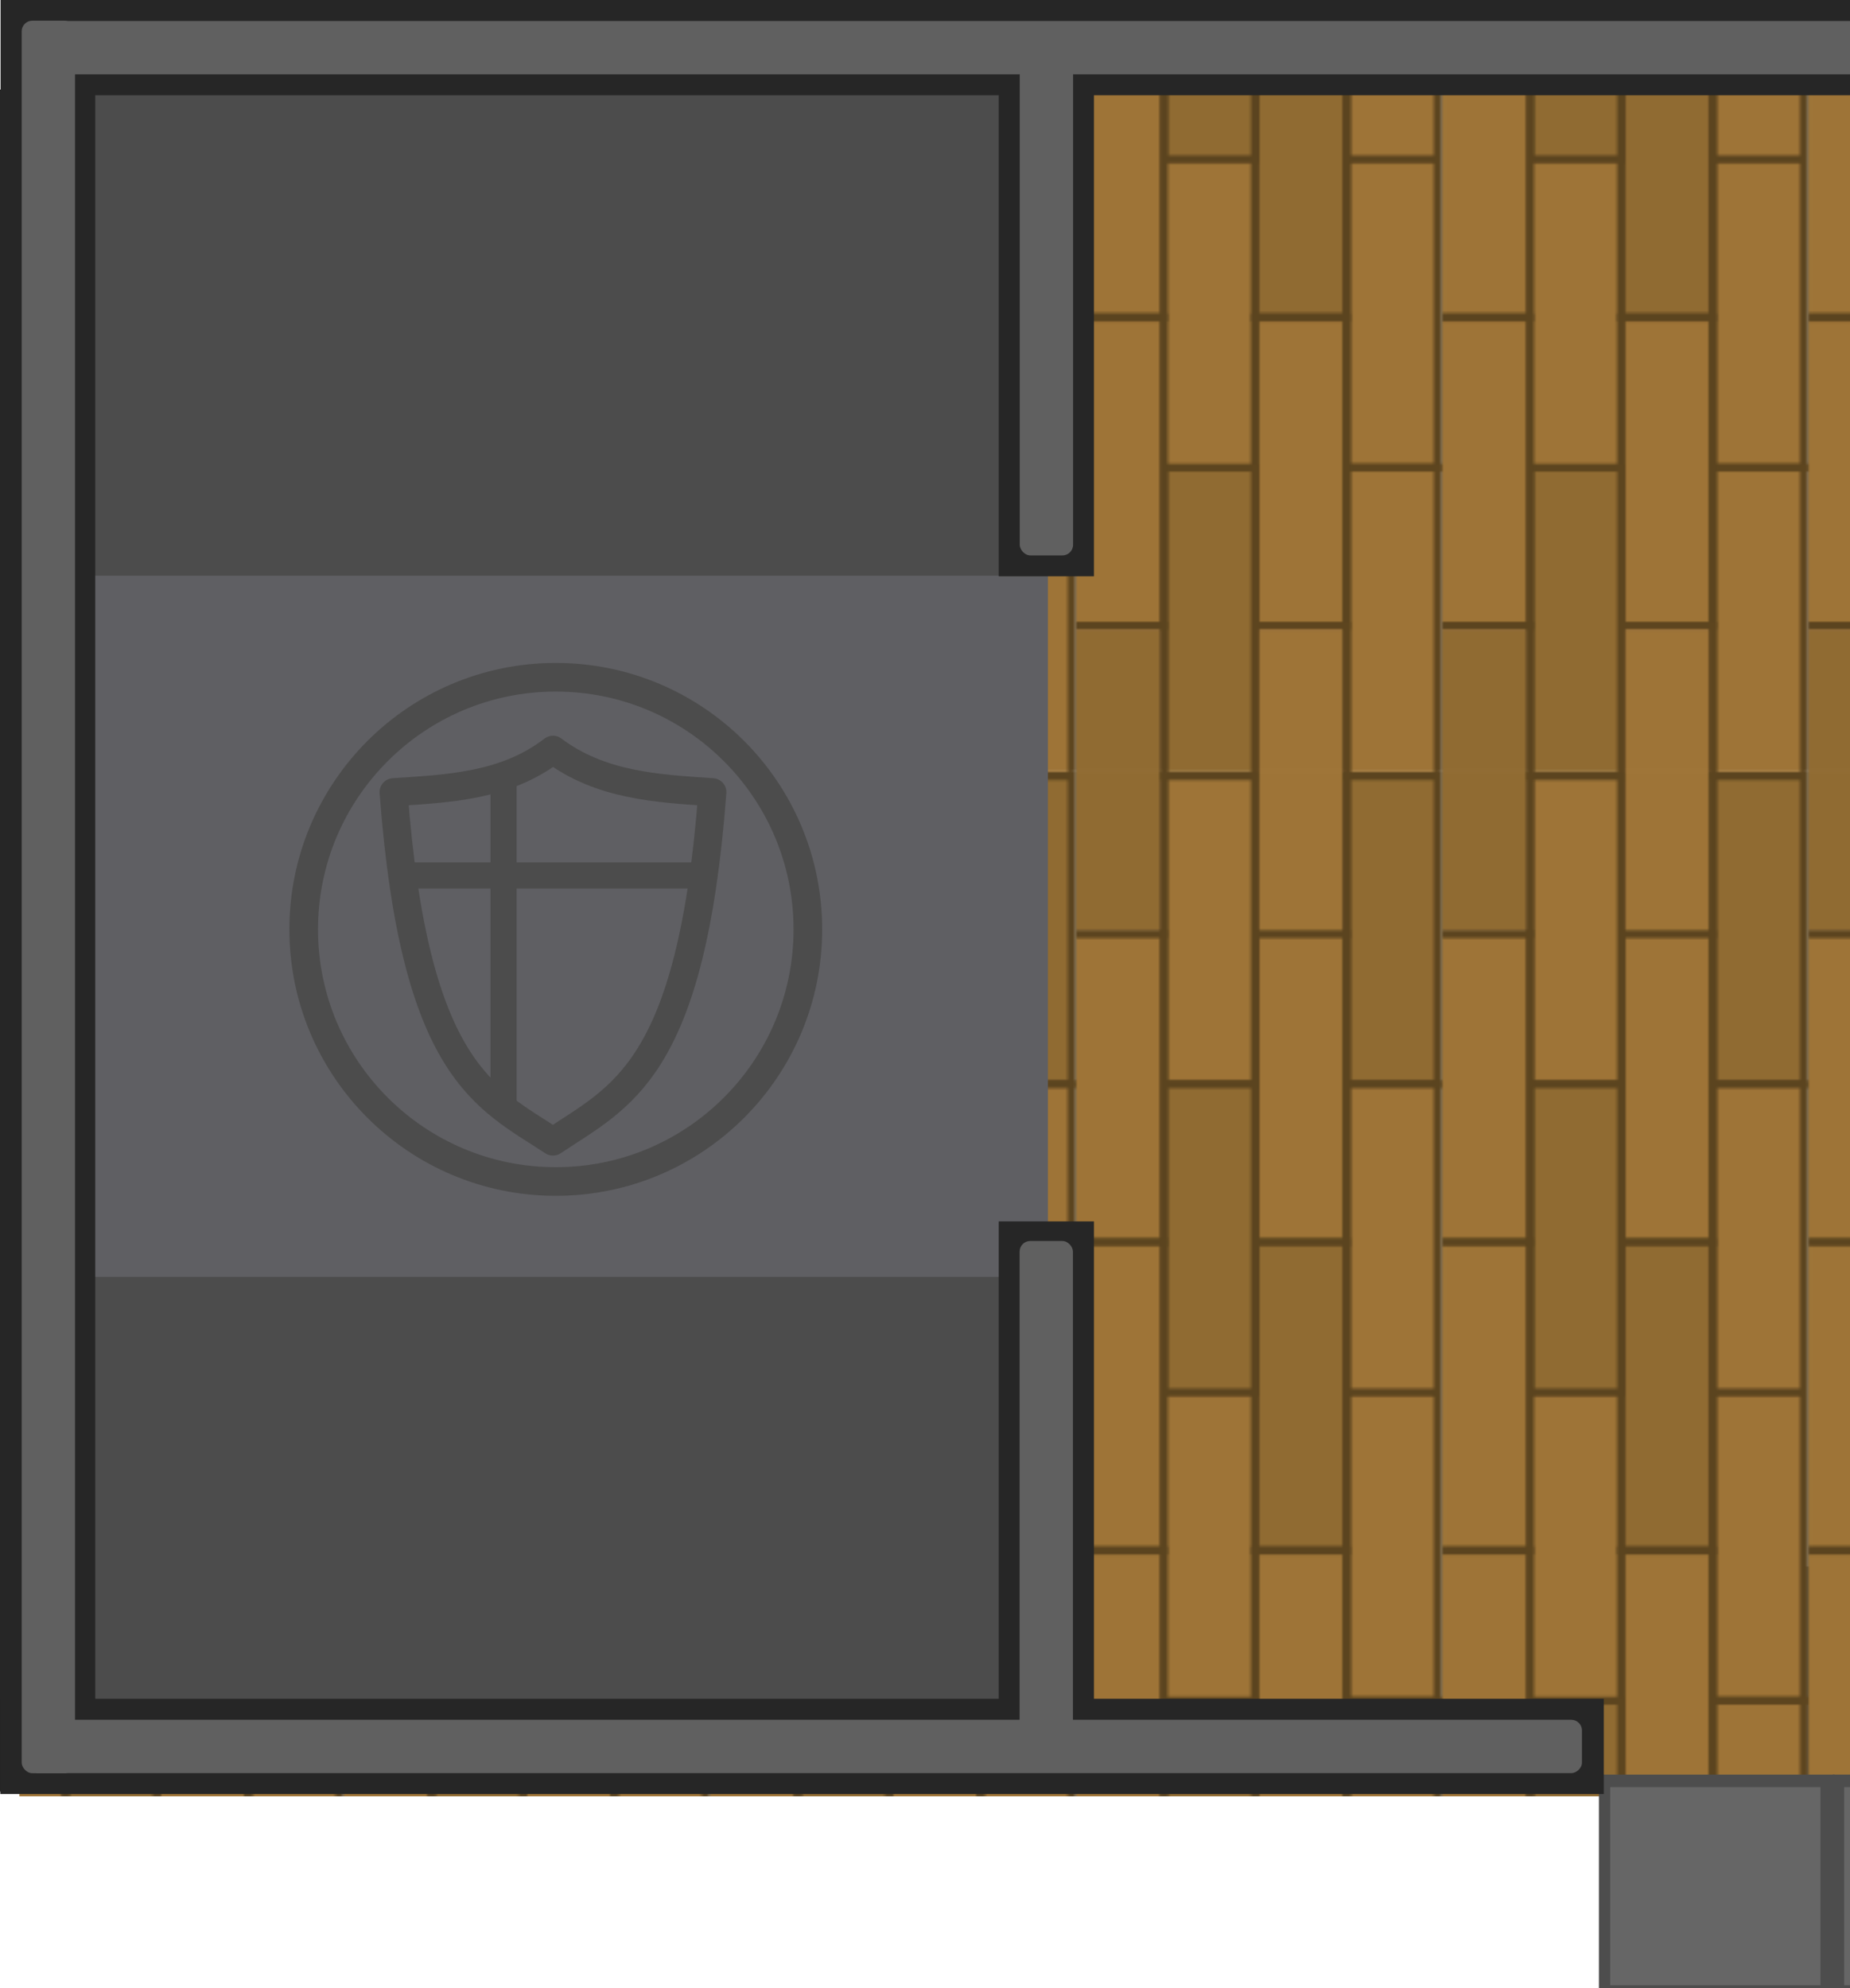 <svg xmlns="http://www.w3.org/2000/svg" xmlns:xlink="http://www.w3.org/1999/xlink" width="817.203" height="878.066" viewBox="0 0 216.218 232.322"><defs><pattern xlink:href="#a" id="b" x="0" y="0" patternTransform="matrix(.3 0 0 .3 1788.322 1142.86)" preserveAspectRatio="xMidYMid"/><pattern id="a" width="145.805" height="516.946" patternTransform="translate(1788.322 1142.86)" patternUnits="userSpaceOnUse" preserveAspectRatio="xMidYMid"><path d="M1.657-144.148h129.236v36.451H1.657z" style="fill:#906b32;fill-opacity:1;stroke:#5b441f;stroke-width:3.31;stroke-linecap:round;stroke-dasharray:none;stroke-opacity:1" transform="rotate(90)"/><path d="M130.894-144.148H260.13v36.451H130.894zM260.13-144.148h129.236v36.451H260.13z" style="fill:#9e7437;fill-opacity:1;stroke:#5b441f;stroke-width:3.31;stroke-linecap:round;stroke-dasharray:none;stroke-opacity:1" transform="rotate(90)"/><path d="M144.15 389.366v127.58h-36.452v-127.58Z" style="color:#000;font-style:normal;font-variant:normal;font-weight:400;font-stretch:normal;font-size:medium;line-height:normal;font-family:sans-serif;font-variant-ligatures:normal;font-variant-position:normal;font-variant-caps:normal;font-variant-numeric:normal;font-variant-alternates:normal;font-variant-east-asian:normal;font-feature-settings:normal;font-variation-settings:normal;text-indent:0;text-align:start;text-decoration-line:none;text-decoration-style:solid;text-decoration-color:#000;letter-spacing:normal;word-spacing:normal;text-transform:none;writing-mode:lr-tb;direction:ltr;text-orientation:mixed;dominant-baseline:auto;baseline-shift:baseline;text-anchor:start;white-space:normal;shape-padding:0;shape-margin:0;inline-size:0;clip-rule:nonzero;display:inline;overflow:visible;visibility:visible;isolation:auto;mix-blend-mode:normal;color-interpolation:sRGB;color-interpolation-filters:linearRGB;solid-color:#000;solid-opacity:1;vector-effect:none;fill:#9e7437;fill-opacity:1;fill-rule:nonzero;stroke:none;stroke-width:14.285;stroke-linecap:round;stroke-linejoin:miter;stroke-miterlimit:4;stroke-dasharray:none;stroke-dashoffset:0;stroke-opacity:1;-inkscape-stroke:none;color-rendering:auto;image-rendering:auto;shape-rendering:auto;text-rendering:auto;stop-color:#000"/><path d="M145.805 387.71H106.04v129.236h3.316V391.022h33.137v125.924h3.312z" style="color:#000;font-style:normal;font-variant:normal;font-weight:400;font-stretch:normal;font-size:medium;line-height:normal;font-family:sans-serif;font-variant-ligatures:normal;font-variant-position:normal;font-variant-caps:normal;font-variant-numeric:normal;font-variant-alternates:normal;font-variant-east-asian:normal;font-feature-settings:normal;font-variation-settings:normal;text-indent:0;text-align:start;text-decoration-line:none;text-decoration-style:solid;text-decoration-color:#000;letter-spacing:normal;word-spacing:normal;text-transform:none;writing-mode:lr-tb;direction:ltr;text-orientation:mixed;dominant-baseline:auto;baseline-shift:baseline;text-anchor:start;white-space:normal;shape-padding:0;shape-margin:0;inline-size:0;clip-rule:nonzero;display:inline;overflow:visible;visibility:visible;isolation:auto;mix-blend-mode:normal;color-interpolation:sRGB;color-interpolation-filters:linearRGB;solid-color:#000;solid-opacity:1;vector-effect:none;fill:#5d451f;fill-opacity:1;fill-rule:nonzero;stroke:none;stroke-width:14.285;stroke-linecap:round;stroke-linejoin:miter;stroke-miterlimit:4;stroke-dasharray:none;stroke-dashoffset:0;stroke-opacity:1;-inkscape-stroke:none;color-rendering:auto;image-rendering:auto;shape-rendering:auto;text-rendering:auto;stop-color:#000"/><path d="M1.657-107.697h66.275v36.451H1.657z" style="fill:#a98256;fill-opacity:1;stroke:#5b441f;stroke-width:3.31;stroke-linecap:round;stroke-dasharray:none;stroke-opacity:1" transform="rotate(90)"/><path d="M67.932-107.697h129.236v36.451H67.932z" style="fill:#9e7437;fill-opacity:1;stroke:#5b441f;stroke-width:3.31;stroke-linecap:round;stroke-dasharray:none;stroke-opacity:1" transform="rotate(90)"/><path d="M260.13-71.246h129.236v36.451H260.13z" style="fill:#9e7437;fill-opacity:1;stroke:none;stroke-width:3.31;stroke-linecap:round;stroke-dasharray:none;stroke-opacity:1" transform="rotate(90)"/><path d="M197.169-107.697h129.236v36.451H197.169z" style="fill:#906b32;fill-opacity:1;stroke:#5b441f;stroke-width:3.31;stroke-linecap:round;stroke-dasharray:none;stroke-opacity:1" transform="rotate(90)"/><path d="M326.405-107.697h129.236v36.451H326.405z" style="fill:#9e7437;fill-opacity:1;stroke:#5b441f;stroke-width:3.31;stroke-linecap:round;stroke-dasharray:none;stroke-opacity:1" transform="rotate(90)"/><path d="M107.698 455.641v61.305H71.246V455.64z" style="color:#000;font-style:normal;font-variant:normal;font-weight:400;font-stretch:normal;font-size:medium;line-height:normal;font-family:sans-serif;font-variant-ligatures:normal;font-variant-position:normal;font-variant-caps:normal;font-variant-numeric:normal;font-variant-alternates:normal;font-variant-east-asian:normal;font-feature-settings:normal;font-variation-settings:normal;text-indent:0;text-align:start;text-decoration-line:none;text-decoration-style:solid;text-decoration-color:#000;letter-spacing:normal;word-spacing:normal;text-transform:none;writing-mode:lr-tb;direction:ltr;text-orientation:mixed;dominant-baseline:auto;baseline-shift:baseline;text-anchor:start;white-space:normal;shape-padding:0;shape-margin:0;inline-size:0;clip-rule:nonzero;display:inline;overflow:visible;visibility:visible;isolation:auto;mix-blend-mode:normal;color-interpolation:sRGB;color-interpolation-filters:linearRGB;solid-color:#000;solid-opacity:1;vector-effect:none;fill:#a98256;fill-opacity:1;fill-rule:nonzero;stroke:none;stroke-width:14.285;stroke-linecap:round;stroke-linejoin:miter;stroke-miterlimit:4;stroke-dasharray:none;stroke-dashoffset:0;stroke-opacity:1;-inkscape-stroke:none;color-rendering:auto;image-rendering:auto;shape-rendering:auto;text-rendering:auto;stop-color:#000"/><path d="M109.356 453.987H69.59v62.959h3.313v-59.648h33.137v59.648h3.316z" style="color:#000;font-style:normal;font-variant:normal;font-weight:400;font-stretch:normal;font-size:medium;line-height:normal;font-family:sans-serif;font-variant-ligatures:normal;font-variant-position:normal;font-variant-caps:normal;font-variant-numeric:normal;font-variant-alternates:normal;font-variant-east-asian:normal;font-feature-settings:normal;font-variation-settings:normal;text-indent:0;text-align:start;text-decoration-line:none;text-decoration-style:solid;text-decoration-color:#000;letter-spacing:normal;word-spacing:normal;text-transform:none;writing-mode:lr-tb;direction:ltr;text-orientation:mixed;dominant-baseline:auto;baseline-shift:baseline;text-anchor:start;white-space:normal;shape-padding:0;shape-margin:0;inline-size:0;clip-rule:nonzero;display:inline;overflow:visible;visibility:visible;isolation:auto;mix-blend-mode:normal;color-interpolation:sRGB;color-interpolation-filters:linearRGB;solid-color:#000;solid-opacity:1;vector-effect:none;fill:#5d451f;fill-opacity:1;fill-rule:nonzero;stroke:none;stroke-width:14.285;stroke-linecap:round;stroke-linejoin:miter;stroke-miterlimit:4;stroke-dasharray:none;stroke-dashoffset:0;stroke-opacity:1;-inkscape-stroke:none;color-rendering:auto;image-rendering:auto;shape-rendering:auto;text-rendering:auto;stop-color:#000"/><path d="M1.657-71.246h129.236v36.451H1.657z" style="fill:#9e7437;fill-opacity:1;stroke:#5b441f;stroke-width:3.31;stroke-linecap:round;stroke-dasharray:none;stroke-opacity:1" transform="rotate(90)"/><path d="M130.894-71.246H260.13v36.451H130.894z" style="fill:#906b32;fill-opacity:1;stroke:#5b441f;stroke-width:3.31;stroke-linecap:round;stroke-dasharray:none;stroke-opacity:1" transform="rotate(90)"/><path d="M71.246 389.366v127.58H34.794v-127.58Z" style="color:#000;font-style:normal;font-variant:normal;font-weight:400;font-stretch:normal;font-size:medium;line-height:normal;font-family:sans-serif;font-variant-ligatures:normal;font-variant-position:normal;font-variant-caps:normal;font-variant-numeric:normal;font-variant-alternates:normal;font-variant-east-asian:normal;font-feature-settings:normal;font-variation-settings:normal;text-indent:0;text-align:start;text-decoration-line:none;text-decoration-style:solid;text-decoration-color:#000;letter-spacing:normal;word-spacing:normal;text-transform:none;writing-mode:lr-tb;direction:ltr;text-orientation:mixed;dominant-baseline:auto;baseline-shift:baseline;text-anchor:start;white-space:normal;shape-padding:0;shape-margin:0;inline-size:0;clip-rule:nonzero;display:inline;overflow:visible;visibility:visible;isolation:auto;mix-blend-mode:normal;color-interpolation:sRGB;color-interpolation-filters:linearRGB;solid-color:#000;solid-opacity:1;fill:#906b32;fill-opacity:1;fill-rule:nonzero;stroke:none;stroke-width:14.285;stroke-linecap:round;stroke-linejoin:miter;stroke-miterlimit:4;stroke-dasharray:none;stroke-dashoffset:0;stroke-opacity:1;color-rendering:auto;image-rendering:auto;shape-rendering:auto;text-rendering:auto;stop-color:#000"/><path d="M72.903 387.71H33.137v129.236h3.312V391.022H69.59v125.924h3.313z" style="color:#000;font-style:normal;font-variant:normal;font-weight:400;font-stretch:normal;font-size:medium;line-height:normal;font-family:sans-serif;font-variant-ligatures:normal;font-variant-position:normal;font-variant-caps:normal;font-variant-numeric:normal;font-variant-alternates:normal;font-variant-east-asian:normal;font-feature-settings:normal;font-variation-settings:normal;text-indent:0;text-align:start;text-decoration-line:none;text-decoration-style:solid;text-decoration-color:#000;letter-spacing:normal;word-spacing:normal;text-transform:none;writing-mode:lr-tb;direction:ltr;text-orientation:mixed;dominant-baseline:auto;baseline-shift:baseline;text-anchor:start;white-space:normal;shape-padding:0;shape-margin:0;inline-size:0;clip-rule:nonzero;display:inline;overflow:visible;visibility:visible;isolation:auto;mix-blend-mode:normal;color-interpolation:sRGB;color-interpolation-filters:linearRGB;solid-color:#000;solid-opacity:1;vector-effect:none;fill:#5d451f;fill-opacity:1;fill-rule:nonzero;stroke:none;stroke-width:14.285;stroke-linecap:round;stroke-linejoin:miter;stroke-miterlimit:4;stroke-dasharray:none;stroke-dashoffset:0;stroke-opacity:1;-inkscape-stroke:none;color-rendering:auto;image-rendering:auto;shape-rendering:auto;text-rendering:auto;stop-color:#000"/><path d="M34.795 0v66.275H.002V0Z" style="fill:#a98256;stroke-width:14.285;stroke-linecap:round"/><path d="M36.45 0H.002v3.312h33.136v62.966H.002v3.311H36.45Z" style="fill:#5b441f;fill-opacity:1;stroke-width:14.285;stroke-linecap:round"/><path d="M34.795 67.932v129.236H.002V67.933Z" style="fill:#9e7437;fill-opacity:1;stroke-width:14.285;stroke-linecap:round"/><path d="M36.45 66.278H.002v3.311h33.136v125.925H.002v3.311H36.45Z" style="fill:#5b441f;fill-opacity:1;stroke-width:14.285;stroke-linecap:round"/><path d="M34.795 197.169v129.236H.002V197.169Z" style="fill:#9e7437;fill-opacity:1;stroke-width:14.285;stroke-linecap:round"/><path d="M36.45 195.514H.002v3.311h33.136v125.926H.002v3.31H36.45Z" style="fill:#5b441f;fill-opacity:1;stroke-width:14.285;stroke-linecap:round"/><path d="M34.795 326.405V455.64H.002V326.405Z" style="fill:#9e7437;fill-opacity:1;stroke-width:14.285;stroke-linecap:round"/><path d="M36.45 324.75H.002v3.312h33.136v125.925H.002v3.311H36.45Z" style="fill:#5b441f;fill-opacity:1;stroke-width:14.285;stroke-linecap:round"/><path d="M34.794 455.641v61.305H0V455.64z" style="color:#000;font-style:normal;font-variant:normal;font-weight:400;font-stretch:normal;font-size:medium;line-height:normal;font-family:sans-serif;font-variant-ligatures:normal;font-variant-position:normal;font-variant-caps:normal;font-variant-numeric:normal;font-variant-alternates:normal;font-variant-east-asian:normal;font-feature-settings:normal;font-variation-settings:normal;text-indent:0;text-align:start;text-decoration-line:none;text-decoration-style:solid;text-decoration-color:#000;letter-spacing:normal;word-spacing:normal;text-transform:none;writing-mode:lr-tb;direction:ltr;text-orientation:mixed;dominant-baseline:auto;baseline-shift:baseline;text-anchor:start;white-space:normal;shape-padding:0;shape-margin:0;inline-size:0;clip-rule:nonzero;display:inline;overflow:visible;visibility:visible;isolation:auto;mix-blend-mode:normal;color-interpolation:sRGB;color-interpolation-filters:linearRGB;solid-color:#000;solid-opacity:1;vector-effect:none;fill:#a98256;fill-opacity:1;fill-rule:nonzero;stroke:none;stroke-width:14.285;stroke-linecap:round;stroke-linejoin:miter;stroke-miterlimit:4;stroke-dasharray:none;stroke-dashoffset:0;stroke-opacity:1;-inkscape-stroke:none;color-rendering:auto;image-rendering:auto;shape-rendering:auto;text-rendering:auto;stop-color:#000"/><path d="M36.45 453.987H0v3.311h33.137v59.648h3.312z" style="color:#000;font-style:normal;font-variant:normal;font-weight:400;font-stretch:normal;font-size:medium;line-height:normal;font-family:sans-serif;font-variant-ligatures:normal;font-variant-position:normal;font-variant-caps:normal;font-variant-numeric:normal;font-variant-alternates:normal;font-variant-east-asian:normal;font-feature-settings:normal;font-variation-settings:normal;text-indent:0;text-align:start;text-decoration-line:none;text-decoration-style:solid;text-decoration-color:#000;letter-spacing:normal;word-spacing:normal;text-transform:none;writing-mode:lr-tb;direction:ltr;text-orientation:mixed;dominant-baseline:auto;baseline-shift:baseline;text-anchor:start;white-space:normal;shape-padding:0;shape-margin:0;inline-size:0;clip-rule:nonzero;display:inline;overflow:visible;visibility:visible;isolation:auto;mix-blend-mode:normal;color-interpolation:sRGB;color-interpolation-filters:linearRGB;solid-color:#000;solid-opacity:1;vector-effect:none;fill:#5b441f;fill-opacity:1;fill-rule:nonzero;stroke:none;stroke-width:14.285;stroke-linecap:round;stroke-linejoin:miter;stroke-miterlimit:4;stroke-dasharray:none;stroke-dashoffset:0;stroke-opacity:1;-inkscape-stroke:none;color-rendering:auto;image-rendering:auto;shape-rendering:auto;text-rendering:auto;stop-color:#000"/><path d="M106.04 0v66.275H72.902V0Z" style="fill:#9e7437;fill-opacity:1;stroke-width:14.285;stroke-linecap:round"/><path d="M33.138 0v66.275H.002V0Z" style="fill:#906b32;fill-opacity:1;stroke-width:14.285;stroke-linecap:round"/><path d="M106.04 457.298v59.648H72.903v-59.648z" style="fill:#9e7437;fill-opacity:1;stroke-width:14.285;stroke-linecap:round"/><path d="M33.137 457.298v59.648H0v-59.648z" style="fill:#906b32;fill-opacity:1;stroke-width:14.285;stroke-linecap:round"/></pattern></defs><g transform="translate(-613.602 -587.203)"><path d="M800.474 770.256h56.342v25.948h-56.342z" style="display:inline;fill:gray;fill-opacity:1;stroke-width:.482;stroke-opacity:.576;paint-order:markers stroke fill;stop-color:#000"/><g style="stroke-width:1.006"><path d="M610.665 583.26h393.225v223.136H610.665z" style="fill:url(#b);stroke:none;stroke-width:.279;fill-opacity:1" transform="matrix(.977 0 0 .929 19.25 47.965)"/></g><rect width="116.615" height="195.761" x="619.463" y="593.723" rx="0" ry="0" style="fill:#5f5f63;fill-opacity:1;stroke-width:1.115;paint-order:stroke fill markers"/><path d="M595.816-733.866h58.662v111.874h-58.662z" style="display:inline;fill:#4c4c4c;fill-opacity:1;stroke-width:.188;-inkscape-stroke:none;paint-order:markers stroke fill;stop-color:#000" transform="rotate(90)"/><path d="M-997.537-669.39h148.693v72.82h-148.693z" style="display:inline;fill:#4c4c4c;fill-opacity:1;stroke-width:.242;-inkscape-stroke:none;paint-order:markers stroke fill;stop-color:#000" transform="scale(-1)"/><path d="M736.407-733.866h52.155v111.874h-52.155z" style="display:inline;fill:#4c4c4c;fill-opacity:1;stroke-width:.178;-inkscape-stroke:none;paint-order:markers stroke fill;stop-color:#000" transform="rotate(90)"/><rect width="9.989" height="58.912" x="-804.897" y="-935.173" rx="2.686" ry="2.686" style="fill:#333;fill-opacity:1;stroke-width:.97;stroke-linecap:square;stop-color:#000" transform="scale(1 -1)rotate(90)"/><rect width="53.047" height="3.742" x="879.193" y="-802.747" rx="1.113" ry="1.113" style="display:inline;fill:#656565;fill-opacity:1;stroke-width:.223" transform="scale(1 -1)"/><path d="M800.474 794.573h27.542v25.948h-27.542z" style="display:inline;fill:#4d4d4d;stroke-width:.482;stroke-opacity:.576;paint-order:markers stroke fill;stop-color:#000"/><path d="M801.796 796.04h24.573v23.151h-24.573z" style="display:inline;fill:#666;stroke-width:.43;stroke-opacity:.576;paint-order:markers stroke fill;stop-color:#000"/><path d="M827.814 794.571h27.542v25.948h-27.542z" style="display:inline;fill:#4d4d4d;stroke-width:.482;stroke-opacity:.576;paint-order:markers stroke fill;stop-color:#000"/><path d="M829.137 796.039h24.573v23.151h-24.573z" style="display:inline;fill:#666;stroke-width:.43;stroke-opacity:.576;paint-order:markers stroke fill;stop-color:#000"/><path d="M-598.333 613.668h11.13v392.411h-11.13z" style="fill:#262626;fill-opacity:1;stroke:none;stroke-width:1.761;stroke-linejoin:round;stroke-dasharray:none;stroke-opacity:1;stop-color:#000" transform="rotate(-90)"/><rect width="6.233" height="385.202" x="-595.893" y="616.871" rx="1.243" ry="1.243" style="fill:#606060;fill-opacity:1;stroke:none;stroke-width:1.513;stroke-linejoin:round;stroke-dasharray:none;stroke-opacity:1;stop-color:#000" transform="rotate(-90)"/><path d="M-1006.053-796.553h11.13v198.885h-11.13zM-624.732-796.553h11.13v198.885h-11.13z" style="fill:#262626;fill-opacity:1;stroke:none;stroke-width:1.253;stroke-linejoin:round;stroke-dasharray:none;stroke-opacity:1;stop-color:#000" transform="scale(-1)"/><path d="M-796.84 613.637h11.13v187.411h-11.13z" style="fill:#262626;fill-opacity:1;stroke:none;stroke-width:1.217;stroke-linejoin:round;stroke-dasharray:none;stroke-opacity:1;stop-color:#000" transform="rotate(-90)"/><rect width="6.233" height="181.623" x="-794.401" y="616.871" rx="1.243" ry="1.243" style="fill:#606060;fill-opacity:1;stroke:none;stroke-width:1.039;stroke-linejoin:round;stroke-dasharray:none;stroke-opacity:1;stop-color:#000" transform="rotate(-90)"/><path d="M-796.84 854.347h11.13v151.706h-11.13z" style="fill:#262626;fill-opacity:1;stroke:none;stroke-width:1.095;stroke-linejoin:round;stroke-dasharray:none;stroke-opacity:1;stop-color:#000" transform="rotate(-90)"/><rect width="6.233" height="20.055" x="-794.401" y="856.786" rx="1.243" ry="1.243" style="fill:#606060;fill-opacity:1;stroke:none;stroke-width:.356;stroke-linejoin:round;stroke-dasharray:none;stroke-opacity:1;stop-color:#000" transform="rotate(-90)"/><rect width="6.233" height="69.128" x="-794.401" y="934.547" rx="1.243" ry="1.243" style="fill:#606060;fill-opacity:1;stroke:none;stroke-width:.648;stroke-linejoin:round;stroke-dasharray:none;stroke-opacity:1;stop-color:#000" transform="rotate(-90)"/><rect width="6.233" height="204.788" x="-622.369" y="-794.408" rx="1.243" ry="1.243" style="fill:#606060;fill-opacity:1;stroke:none;stroke-width:1.103;stroke-linejoin:round;stroke-dasharray:none;stroke-opacity:1;stop-color:#000" transform="scale(-1)"/><path d="M730.328 729.928h11.13v57.434h-11.13z" style="fill:#262626;fill-opacity:1;stroke:none;stroke-width:.674;stroke-linejoin:round;stroke-dasharray:none;stroke-opacity:1;stop-color:#000"/><rect width="6.233" height="58.796" x="732.768" y="732.216" rx="1.243" ry="1.243" style="fill:#606060;fill-opacity:1;stroke:none;stroke-width:.591;stroke-linejoin:round;stroke-dasharray:none;stroke-opacity:1;stop-color:#000"/><path d="M-741.458-654.546h11.13v57.043h-11.13z" style="fill:#262626;fill-opacity:1;stroke:none;stroke-width:.671;stroke-linejoin:round;stroke-dasharray:none;stroke-opacity:1;stop-color:#000" transform="scale(-1)"/><rect width="6.233" height="59.512" x="-739.018" y="-652.106" rx="1.243" ry="1.243" style="fill:#606060;fill-opacity:1;stroke:none;stroke-width:.595;stroke-linejoin:round;stroke-dasharray:none;stroke-opacity:1;stop-color:#000" transform="scale(-1)"/><circle cx="678.558" cy="695.805" r="29.462" style="fill:none;fill-opacity:1;stroke:#4c4c4c;stroke-width:3.346;stroke-linejoin:miter;stroke-dasharray:none;stroke-opacity:1;stop-color:#000"/><path fill="none" d="M696.86 679.773c-2.467 32.695-10.757 35.539-18.629 40.824-7.871-5.17-16.161-8.129-18.629-40.824 6.505-.428 13.087-.7 18.63-4.958 5.541 4.165 12.123 4.53 18.628 4.958z" style="fill:#000;fill-opacity:0;fill-rule:nonzero;stroke:#4c4c4c;stroke-width:3.278;stroke-linejoin:round;stroke-dasharray:none;stroke-opacity:1"/><path d="M670.929 677.401v10.577h-11.027v3.055h11.027v25.034h3.054v-25.034h21.786v-3.055h-21.786v-10.577z" style="fill:#4c4c4c;fill-opacity:1;fill-rule:nonzero;stroke:none;stroke-width:0;stroke-linejoin:round;stroke-dasharray:none;stroke-opacity:1"/><path d="M662.998 848.844h11.13v157.209h-11.13z" style="fill:#262626;fill-opacity:1;stroke:none;stroke-width:1.242;stroke-linejoin:round;stroke-dasharray:none;stroke-opacity:1;stop-color:#000" transform="matrix(0 1 1 0 0 0)"/><rect width="6.233" height="152.432" x="665.361" y="851.163" rx="1.243" ry="1.033" style="fill:#606060;fill-opacity:1;stroke:none;stroke-width:1.058;stroke-linejoin:round;stroke-dasharray:none;stroke-opacity:1;stop-color:#000" transform="matrix(0 1 1 0 0 0)"/><rect width="6.233" height="204.721" x="-1003.69" y="-794.385" rx="1.243" ry="1.243" style="fill:#606060;fill-opacity:1;stroke:none;stroke-width:1.103;stroke-linejoin:round;stroke-dasharray:none;stroke-opacity:1;stop-color:#000" transform="scale(-1)"/></g><g transform="translate(129.565 -31.485)"><circle cx="119.776" cy="61.056" r="7.728" style="opacity:.4;fill:none;fill-opacity:1;stroke:#000;stroke-width:1.477;stroke-linejoin:miter;stroke-dasharray:none;stroke-opacity:1;stop-color:#000"/><path d="M115.65 56.538h1.356l2.713 4.218h.114l2.713-4.218h1.357l-3.535 5.313v3.724h-1.184v-3.724Z" aria-label="Y" style="font-size:12.928px;font-family:Inter;-inkscape-font-specification:Inter;opacity:.4;stroke-width:1.477"/></g><g transform="translate(125.522 -31.485)"><path d="M175.929 56.476h1.185v6.46q0 .865-.344 1.47-.344.604-.97.918-.626.313-1.476.313-.802 0-1.428-.27-.625-.273-.984-.776-.358-.503-.358-1.196h1.165q0 .384.206.671.21.282.573.441t.826.16q.511 0 .87-.2.358-.198.544-.582.191-.388.191-.949z" aria-label="J" style="font-size:12.928px;font-family:Inter;-inkscape-font-specification:Inter;opacity:.4;stroke-width:1.477"/><circle cx="174.334" cy="61.056" r="7.728" style="opacity:.4;fill:none;fill-opacity:1;stroke:#000;stroke-width:1.477;stroke-linejoin:miter;stroke-dasharray:none;stroke-opacity:1;stop-color:#000"/></g><g transform="translate(125.848 -31.485)"><path d="M196.4 65.575v-9.037h1.184v8.066h4.547v.971z" aria-label="L" style="font-size:12.928px;font-family:Inter;-inkscape-font-specification:Inter;opacity:.4;stroke-width:1.477"/><circle cx="199.265" cy="61.056" r="7.728" style="opacity:.4;fill:none;fill-opacity:1;stroke:#000;stroke-width:1.477;stroke-linejoin:miter;stroke-dasharray:none;stroke-opacity:1;stop-color:#000"/></g><g transform="translate(126.752 -31.485)"><circle cx="147.847" cy="61.056" r="7.728" style="opacity:.4;fill:none;fill-opacity:1;stroke:#000;stroke-width:1.477;stroke-linejoin:miter;stroke-dasharray:none;stroke-opacity:1;stop-color:#000"/><path d="M152.165 62.266q0 1.43-.56 2.47-.558 1.042-1.532 1.607-.975.565-2.226.565t-2.226-.565-1.533-1.606-.559-2.471.56-2.472q.558-1.041 1.532-1.606.975-.565 2.226-.565t2.226.565q.974.565 1.533 1.606t.559 2.472m-1.147 0q0-1.174-.425-1.982-.42-.807-1.141-1.222-.717-.415-1.605-.415t-1.61.415q-.716.415-1.141 1.222-.42.808-.42 1.982t.42 1.98q.425.808 1.141 1.223.722.415 1.61.415t1.605-.415q.721-.415 1.141-1.222.425-.808.425-1.981m-4.547-5.649q-.3 0-.534-.212-.23-.216-.23-.494 0-.304.23-.503.234-.203.534-.203.33 0 .545.203.22.199.22.503 0 .278-.22.494-.215.212-.545.212m2.752 0q-.301 0-.535-.212-.23-.216-.23-.494 0-.304.23-.503.234-.203.535-.203.33 0 .544.203.22.199.22.503 0 .278-.22.494-.215.212-.544.212" aria-label="Ö" style="font-size:12.928px;font-family:Inter;-inkscape-font-specification:Inter;opacity:.4;stroke-width:1.477"/></g></svg>